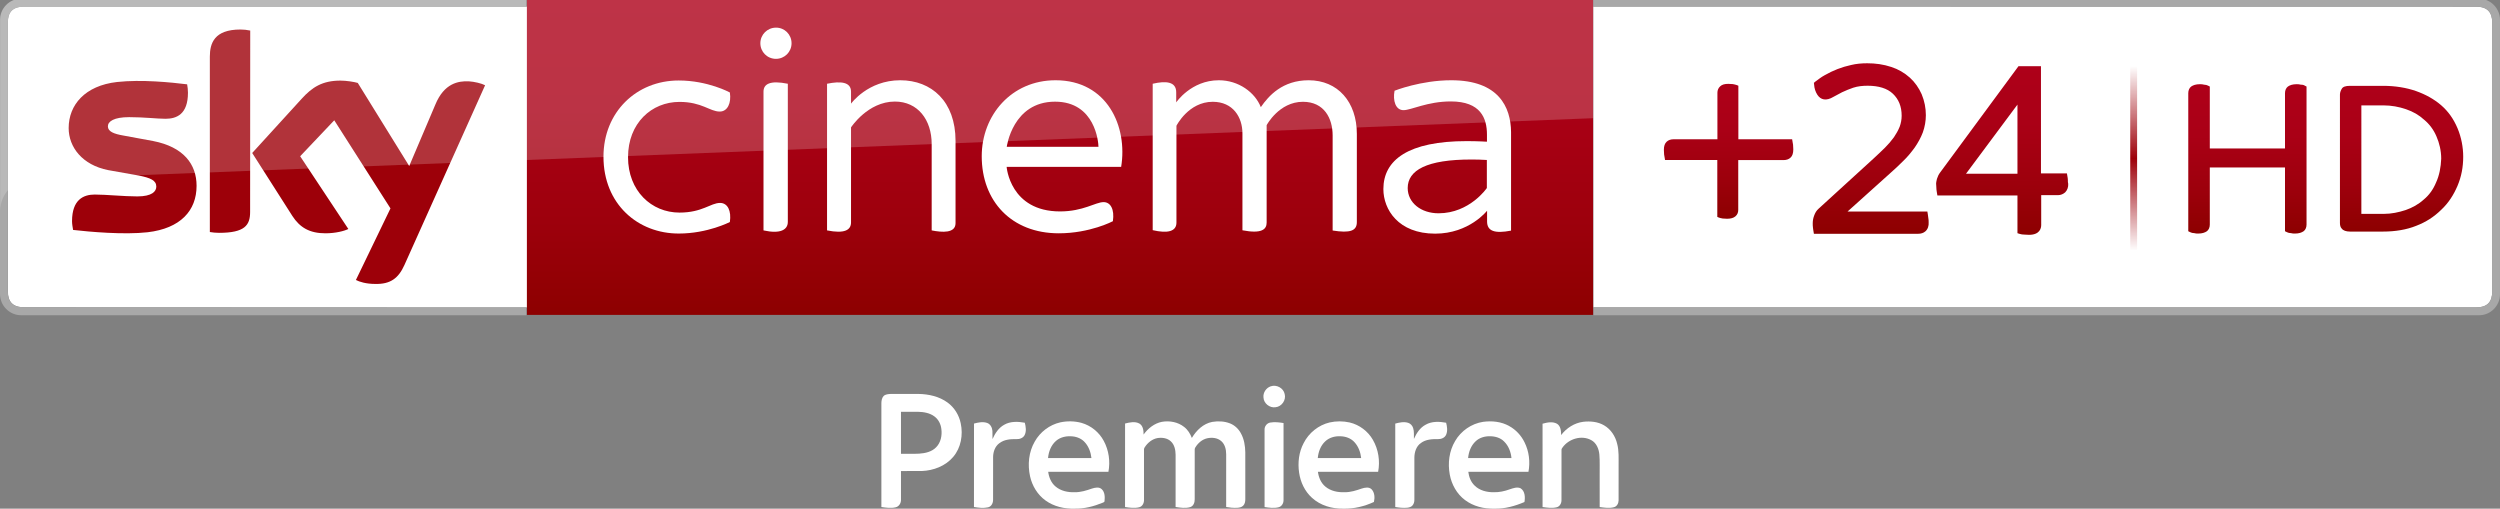 <?xml version="1.0" encoding="UTF-8" standalone="no"?>
<svg
   xmlns:dc="http://purl.org/dc/elements/1.1/"
   xmlns:cc="http://creativecommons.org/ns#"
   xmlns:rdf="http://www.w3.org/1999/02/22-rdf-syntax-ns#"
   xmlns:svg="http://www.w3.org/2000/svg"
   xmlns="http://www.w3.org/2000/svg"
   xmlns:xlink="http://www.w3.org/1999/xlink"
   xmlns:sodipodi="http://sodipodi.sourceforge.net/DTD/sodipodi-0.dtd"
   xmlns:inkscape="http://www.inkscape.org/namespaces/inkscape"
   id="svg68"
   width="2974.605pt"
   height="605.25pt"
   version="1.1"
   viewBox="0 0 2974.605 605.25"
   sodipodi:docname="sky cinema premieren +24 hd.svg"
   inkscape:version="0.92.4 5da689c313, 2019-01-14">
  <rect x="0" y="0" width="2974.605" height="605.25" fill="#808080" stroke="none"/>
  <sodipodi:namedview
     pagecolor="#ffffff"
     bordercolor="#666666"
     borderopacity="1"
     objecttolerance="10"
     gridtolerance="10"
     guidetolerance="10"
     inkscape:pageopacity="0"
     inkscape:pageshadow="2"
     inkscape:window-width="1920"
     inkscape:window-height="1015"
     id="namedview37"
     showgrid="false"
     inkscape:pagecheckerboard="true"
     showguides="true"
     inkscape:guide-bbox="true"
     inkscape:zoom="0.17389372"
     inkscape:cx="1792.2327"
     inkscape:cy="156.95148"
     inkscape:window-x="0"
     inkscape:window-y="0"
     inkscape:window-maximized="1"
     inkscape:current-layer="svg68"
     inkscape:snap-smooth-nodes="true"
     fit-margin-top="0"
     fit-margin-left="0"
     fit-margin-right="0"
     fit-margin-bottom="0">
    <sodipodi:guide
       position="774.184,1.962"
       orientation="0,1"
       id="guide4589"
       inkscape:locked="false" />
    <sodipodi:guide
       position="26.504,605.249"
       orientation="0,1"
       id="guide968"
       inkscape:locked="false" />
    <sodipodi:guide
       position="1.498,580.243"
       orientation="1,0"
       id="guide970"
       inkscape:locked="false" />
    <sodipodi:guide
       position="1873.708,230.159"
       orientation="0,1"
       id="guide972"
       inkscape:locked="false" />
  </sodipodi:namedview>
  <defs
     id="defs72">
    <linearGradient
       id="linearGradient4591"
       x1="-8600.5"
       x2="-8600.5"
       y1="-4687.6"
       y2="-4591.4"
       gradientTransform="matrix(-2.981,0,0,-2.981,-24493,-13655)"
       gradientUnits="userSpaceOnUse"
       xlink:href="#a-4" />
    <linearGradient
       id="a-4"
       x1="-8600.5"
       x2="-8600.5"
       y1="-4687.6"
       y2="-4591.4"
       gradientTransform="matrix(-2.981,0,0,-2.981,-24493,-13655)"
       gradientUnits="userSpaceOnUse">
      <stop
         id="stop2-5"
         stop-color="#a80000"
         offset="0" />
      <stop
         id="stop4555"
         stop-color="#a1000c"
         offset=".381" />
      <stop
         id="stop4-8"
         stop-color="#b90019"
         offset="1" />
    </linearGradient>
    <linearGradient
       id="c"
       x1="1833.2"
       x2="1833.2"
       y1="2735.9"
       y2="2577.2"
       gradientTransform="matrix(1.385,0,0,1.385,-1.498,-3490.789)"
       gradientUnits="userSpaceOnUse">
      <stop
         stop-color="#9D0009"
         stop-opacity="0"
         offset="0"
         id="stop85" />
      <stop
         stop-color="#9D0009"
         stop-opacity=".14"
         offset=".069"
         id="stop87" />
      <stop
         stop-color="#9D0009"
         offset=".5"
         id="stop89" />
      <stop
         stop-color="#9D0009"
         stop-opacity=".14"
         offset=".931"
         id="stop91" />
      <stop
         stop-color="#9D0009"
         stop-opacity="0"
         offset="1"
         id="stop93" />
    </linearGradient>
    <linearGradient
       id="b"
       x1="1809"
       x2="1809"
       y1="68.8"
       y2="197.1"
       gradientUnits="userSpaceOnUse">
      <stop
         stop-color="#AE0019"
         offset="0"
         id="stop61" />
      <stop
         stop-color="#AA0016"
         offset=".345"
         id="stop63" />
      <stop
         stop-color="#9D000C"
         offset=".702"
         id="stop65" />
      <stop
         stop-color="#8D0000"
         offset="1"
         id="stop67" />
    </linearGradient>
    <linearGradient
       id="a"
       x1="1941.5"
       x2="1941.5"
       y1="70.2"
       y2="195.4"
       gradientUnits="userSpaceOnUse">
      <stop
         stop-color="#AE0019"
         offset="0"
         id="stop72" />
      <stop
         stop-color="#AA0016"
         offset=".345"
         id="stop74" />
      <stop
         stop-color="#9D000C"
         offset=".702"
         id="stop76" />
      <stop
         stop-color="#8D0000"
         offset="1"
         id="stop78" />
    </linearGradient>
    <linearGradient
       id="d"
       x1="1485.2"
       x2="1485.2"
       y1="73.2"
       y2="189.1"
       gradientUnits="userSpaceOnUse"
       gradientTransform="matrix(1.385,0,0,1.385,-1.498,-1.582)">
      <stop
         stop-color="#AE0019"
         offset="0"
         id="stop50" />
      <stop
         stop-color="#AA0016"
         offset=".345"
         id="stop52" />
      <stop
         stop-color="#9D000C"
         offset=".702"
         id="stop54" />
      <stop
         stop-color="#8D0000"
         offset="1"
         id="stop56" />
    </linearGradient>
    <linearGradient
       id="e"
       x1="1667.3"
       x2="1667.3"
       y1="55.5"
       y2="202.9"
       gradientUnits="userSpaceOnUse"
       gradientTransform="matrix(1.385,0,0,1.385,-1.498,-1.582)">
      <stop
         stop-color="#AE0019"
         offset="0"
         id="stop39" />
      <stop
         stop-color="#AA0016"
         offset=".345"
         id="stop41" />
      <stop
         stop-color="#9D000C"
         offset=".702"
         id="stop43" />
      <stop
         stop-color="#8D0000"
         offset="1"
         id="stop45" />
    </linearGradient>
    <linearGradient
       id="f"
       x1="910.8"
       x2="910.8"
       y1="-3900"
       y2="-4171.7"
       gradientTransform="matrix(1.385,0,0,-1.385,-1.498,-5402.401)"
       gradientUnits="userSpaceOnUse">
      <stop
         stop-color="#AE0019"
         offset="0"
         id="stop6" />
      <stop
         stop-color="#AA0016"
         offset=".345"
         id="stop8" />
      <stop
         stop-color="#9D000C"
         offset=".702"
         id="stop10" />
      <stop
         stop-color="#8D0000"
         offset="1"
         id="stop12" />
    </linearGradient>
  </defs>
  <g
     transform="translate(1031.596,-288.4)"
     id="g973"
     inkscape:label="Premieren"
     style="fill:#ffffff;fill-opacity:1">
    <path
       inkscape:label="n"
       inkscape:connector-curvature="0"
       d="m 825.94,806.024 c 6.285,-8.319 15.768,-14.401 26.189,-15.745 8.447,-0.976 17.442,-0.165 24.898,4.227 8.049,4.648 13.463,13.02 15.543,21.97 2.275,8.492 1.629,17.337 1.712,26.024 -0.01,13.801 0.015,27.593 -0.01,41.394 -0.045,3.379 -1.997,7.111 -5.474,7.989 -5.556,1.524 -11.413,0.563 -17.022,-0.173 -0.06,-12.389 -0.01,-24.778 -0.023,-37.167 -0.15,-8.455 0.353,-16.932 -0.36,-25.356 -0.616,-6.683 -3.484,-13.831 -9.701,-17.112 -11.435,-6.285 -26.723,-1.592 -34.118,8.755 -0.556,0.864 -1.306,1.742 -1.224,2.831 -0.06,20.063 0.015,40.133 -0.038,60.195 -0.045,3.476 -2.08,7.261 -5.676,8.102 -5.519,1.389 -11.293,0.51 -16.834,-0.263 -0.01,-33.052 0.01,-66.097 -0.01,-99.149 5.526,-1.524 11.916,-2.891 17.217,0.06 4.475,2.808 4.805,8.665 4.926,13.418 z"
       id="path16-3-9-3-5"
       style="fill:#ffffff;fill-opacity:1;stroke-width:0.751" />
    <path
       inkscape:label="e"
       inkscape:connector-curvature="0"
       id="path16-1-3"
       d="m 699.779,813.136 c 6.964,-12.04 19.471,-20.727 33.248,-22.817 10.544,-1.406 21.802,-0.323 31.157,5.069 7.904,4.309 14.251,11.228 18.177,19.298 5.385,10.762 6.896,23.336 4.648,35.121 -23.855,-0.008 -47.71,-0.008 -71.558,0 0.729,5.986 2.986,12.003 7.408,16.244 5.919,5.986 14.665,8.13 22.862,8.024 6.558,0.188 13.033,-1.271 19.17,-3.52 4.016,-1.286 8.566,-3.061 12.687,-1.226 5.43,3.392 5.655,10.739 4.67,16.402 -11.311,4.813 -23.449,8.242 -35.85,7.889 -12.304,0.369 -24.983,-2.775 -34.91,-10.265 -9.724,-7.227 -15.943,-18.508 -18.109,-30.323 -2.482,-13.484 -0.752,-28.036 6.4,-39.896 m 24.404,0.323 c -5.558,5.121 -8.31,12.589 -8.979,19.982 17.192,0 34.391,0.008 51.591,-0.008 -0.707,-7.302 -3.49,-14.62 -8.837,-19.786 -4.339,-4.437 -10.747,-6.159 -16.801,-6.174 -6.122,-0.128 -12.484,1.692 -16.974,5.986 z"
       style="fill:#ffffff;fill-opacity:1;stroke-width:0.752" />
    <path
       inkscape:label="r"
       inkscape:connector-curvature="0"
       id="path22-7-6"
       d="m 628.541,792.409 c 4.964,-1.324 10.326,-2.519 15.364,-0.895 2.865,0.857 4.979,3.339 5.896,6.129 1.406,4.196 0.752,8.701 0.933,13.041 2.963,-6.738 7.212,-13.371 13.905,-16.921 7.378,-4.264 16.327,-3.873 24.434,-2.376 1.158,4.58 1.948,9.671 0.038,14.154 -1.549,3.723 -5.791,5.467 -9.604,5.34 -6.956,-0.098 -14.492,0.233 -20.305,4.542 -5.625,3.768 -7.836,10.792 -7.912,17.282 -0.03,16.793 -0.008,33.587 -0.008,50.372 0.03,2.339 -0.587,4.723 -2.076,6.558 -1.519,2.015 -4.159,2.632 -6.535,2.895 -4.723,0.421 -9.476,-0.098 -14.131,-0.865 -0.03,-33.083 -0.03,-66.165 0,-99.256 z"
       style="fill:#ffffff;fill-opacity:1;stroke-width:0.752" />
    <path
       inkscape:label="e"
       inkscape:connector-curvature="0"
       id="path14-7-8-7"
       d="m 550.433,791.056 c 7.836,-1.782 16.101,-1.715 23.938,0.038 11.469,2.745 21.674,10.348 27.525,20.606 6.603,11.379 8.754,25.201 6.272,38.099 -23.878,0.008 -47.763,-0.008 -71.64,0.008 0.895,6.641 3.617,13.326 8.934,17.628 6.28,5.257 14.77,6.926 22.772,6.633 7.039,0.113 13.8,-2.053 20.366,-4.347 3.738,-1.181 8.551,-2.234 11.702,0.797 3.835,3.896 4.061,10.213 2.85,15.146 -11.371,5.257 -23.923,8.295 -36.497,7.957 -13.424,0.286 -27.329,-3.798 -37.324,-13.018 -8.476,-7.663 -13.575,-18.583 -15.191,-29.804 -1.752,-11.882 -0.308,-24.457 5.385,-35.143 6.092,-12.161 17.658,-21.448 30.909,-24.6 m -5.189,22.464 c -5.528,5.106 -8.242,12.552 -8.904,19.914 17.207,0.015 34.421,0.008 51.636,0.008 -0.767,-6.829 -3.166,-13.635 -7.851,-18.764 -4.264,-4.903 -10.89,-7.16 -17.26,-7.205 -6.34,-0.226 -12.95,1.609 -17.621,6.046 z"
       style="fill:#ffffff;fill-opacity:1;stroke-width:0.752" />
    <path
       id="path20-1-5"
       style="fill:#ffffff;fill-opacity:1;stroke-width:0.752"
       d="m 479.966,791.146 c 5.182,-0.865 10.491,-0.233 15.643,0.609 -0.015,30.458 -0.008,60.909 0,91.367 0.18,3.715 -1.94,7.784 -5.716,8.791 -5.513,1.466 -11.311,0.602 -16.853,-0.211 0,-30.699 0,-61.397 -0.008,-92.096 -0.15,-4.031 2.895,-7.889 6.934,-8.461 z m 0.451,-43.108 c 6.851,-2.346 15.101,2.015 16.545,9.213 1.963,7.099 -3.505,14.996 -10.814,15.68 -6.987,1.173 -14.184,-4.588 -14.424,-11.702 -0.602,-5.723 3.271,-11.424 8.694,-13.191 z"
       inkscape:connector-curvature="0"
       inkscape:label="i" />
    <path
       inkscape:label="m"
       inkscape:connector-curvature="0"
       id="path12-4-3"
       d="m 350.877,790.311 c 9.122,-1.602 19.102,0.218 26.442,6.069 4.332,3.301 7.265,8.077 9.19,13.108 5.377,-9.002 13.642,-17.087 24.284,-19.087 7.039,-1.181 14.515,-0.842 21.208,1.812 5.573,2.226 10.145,6.588 12.928,11.867 3.805,6.874 5.046,14.838 5.174,22.599 0.008,18.568 -0.015,37.129 0.015,55.689 0.03,2.775 -0.534,5.806 -2.617,7.799 -1.873,1.88 -4.648,2.279 -7.175,2.459 -4.347,0.196 -8.709,-0.211 -12.98,-0.97 0.023,-20.922 -0.008,-41.844 0.015,-62.766 -0.023,-5.655 -1.421,-11.86 -5.904,-15.68 -4.52,-3.941 -11.002,-4.557 -16.665,-3.317 -5.994,1.324 -10.935,5.686 -14.086,10.814 -1.106,1.519 -0.722,3.459 -0.782,5.212 0.015,18.816 0.045,37.64 -0.015,56.464 0.128,3.753 -1.399,8.212 -5.332,9.416 -5.655,1.662 -11.687,0.707 -17.402,-0.15 0.03,-20.674 0.008,-41.355 0.015,-62.029 -0.075,-5.701 -1.233,-11.943 -5.588,-15.989 -4.144,-3.993 -10.356,-4.843 -15.846,-4.016 -6.43,1.128 -11.86,5.603 -15.319,10.987 -1.188,1.534 -0.812,3.535 -0.865,5.332 0.045,19.042 0,38.091 0.023,57.133 0.173,3.753 -1.858,8.002 -5.768,8.919 -5.505,1.369 -11.281,0.511 -16.808,-0.293 0.038,-33.12 -0.038,-66.241 0.038,-99.353 5.52,-1.406 11.837,-2.843 17.117,0.075 4.384,2.677 4.956,8.378 4.903,13.025 5.257,-7.302 12.83,-13.334 21.802,-15.131 z"
       style="fill:#ffffff;fill-opacity:1;stroke-width:0.752" />
    <path
       inkscape:label="e"
       inkscape:connector-curvature="0"
       id="path10-6-5"
       d="m 230.015,790.935 c 8.265,-1.752 16.996,-1.594 25.164,0.609 11.303,3.211 21.095,11.16 26.577,21.554 5.979,11.115 7.851,24.314 5.49,36.7 -23.885,0.015 -47.77,-0.015 -71.655,0.015 0.88,6.588 3.58,13.214 8.822,17.523 6.219,5.264 14.657,7.002 22.629,6.738 7.107,0.143 13.943,-2.015 20.569,-4.339 3.708,-1.158 8.438,-2.256 11.627,0.669 3.82,3.587 3.903,9.318 3.384,14.169 0.12,1.218 -1.248,1.504 -2.068,1.933 -10.604,4.384 -21.967,7.348 -33.519,7.107 -12.161,0.406 -24.705,-2.519 -34.654,-9.739 -9.476,-6.814 -15.868,-17.387 -18.373,-28.713 -3.046,-13.845 -1.617,-28.992 5.588,-41.37 6.377,-11.401 17.643,-19.982 30.42,-22.855 m -5.046,21.99 c -5.934,5.106 -8.882,12.868 -9.566,20.516 h 51.636 c -0.737,-6.693 -3.068,-13.356 -7.573,-18.463 -3.64,-4.332 -9.145,-6.776 -14.71,-7.325 -6.919,-0.767 -14.424,0.594 -19.786,5.272 z"
       style="fill:#ffffff;fill-opacity:1;stroke-width:0.752" />
    <path
       inkscape:label="r"
       inkscape:connector-curvature="0"
       id="path18-6-7"
       d="m 127.315,792.379 c 5.069,-1.346 10.581,-2.534 15.688,-0.729 3.828,1.376 5.896,5.49 6.219,9.34 0.18,3.279 -0.038,6.565 0.105,9.852 2.963,-6.753 7.22,-13.304 13.8,-16.989 7.423,-4.354 16.47,-3.963 24.645,-2.474 1.211,4.791 2.098,10.198 -0.271,14.785 -1.82,3.459 -5.941,4.911 -9.664,4.723 -7.077,-0.143 -14.8,0.391 -20.554,5.001 -4.956,3.685 -7.092,10.01 -7.235,15.989 -0.053,17.094 0.03,34.188 -0.038,51.282 0.053,3.805 -2.046,8.054 -6.046,8.889 -5.49,1.256 -11.206,0.466 -16.696,-0.399 0.053,-33.09 -0.038,-66.18 0.045,-99.271 z"
       style="fill:#ffffff;fill-opacity:1;stroke-width:0.752" />
    <path
       inkscape:label="P"
       inkscape:connector-curvature="0"
       id="path4-8-6"
       d="m 19.764,759.582 c 2.264,-2.128 5.595,-2.271 8.528,-2.459 11.002,-0.03 22.005,-0.03 33.007,0 12.116,0.211 24.6,2.956 34.519,10.213 8.107,5.881 13.68,14.936 15.688,24.712 2.963,13.717 0.346,29.082 -8.904,39.949 -9.16,10.92 -23.547,16.35 -37.55,16.846 -8.212,0.053 -16.417,-0.008 -24.63,0.023 0,11.409 0.007,22.825 0,34.233 0.128,3.896 -2.331,7.972 -6.265,8.904 -5.595,1.339 -11.431,0.489 -17.049,-0.316 -0.007,-41.25 0,-82.5 0,-123.75 0.068,-2.933 0.624,-6.107 2.655,-8.355 M 40.423,778.361 v 49.996 c 7.22,-0.075 14.447,0.203 21.659,-0.18 7.227,-0.481 14.996,-2.181 20.193,-7.603 5.565,-5.618 7.212,-14.078 6.189,-21.712 -0.617,-5.701 -3.369,-11.273 -7.994,-14.778 -5.64,-4.354 -12.988,-5.565 -19.937,-5.723 -6.701,-0.015 -13.402,-0.008 -20.11,0 z"
       style="fill:#ffffff;fill-opacity:1;stroke-width:0.752" />
  </g>
  <g
     id="g1003"
     transform="translate(1.498,7.6915964e-4)">
    <path
       style="fill:#ffffff;stroke-width:1.385"
       inkscape:connector-curvature="0"
       id="path4"
       d="M 677.205,365.812 677.066,7.973 H 26.752 c -13.017,0 -18.834,6.37 -18.834,18.695 V 346.701 c 0,12.186 5.816,18.834 18.834,18.834 l 650.452,0.277"
       class="st0" />
    <path
       style="fill:url(#f);stroke-width:1.385"
       inkscape:connector-curvature="0"
       id="path15"
       d="M 625.412,-1.582 H 1894.189 V 374.675 H 625.412 Z"
       class="st1" />
    <path
       style="fill:#ffffff;stroke-width:1.385"
       inkscape:connector-curvature="0"
       id="path17"
       d="m 716.534,186.477 c 0,-53.177 39.329,-90.706 89.46,-90.706 34.898,0 60.932,14.264 60.932,14.264 1.939,12.602 -2.77,22.711 -12.048,22.711 -11.771,0 -21.188,-11.494 -47.915,-11.494 -33.097,0 -61.209,25.204 -61.209,65.779 0,40.021 27.835,65.918 61.209,65.918 27.281,0 36.975,-11.494 48.33,-11.494 9.14,0 13.571,9.555 11.633,22.711 0,0 -26.45,13.71 -60.655,13.71 -48.746,0.138 -89.737,-35.036 -89.737,-91.398 z"
       class="st0" />
    <path
       style="fill:#ffffff;stroke-width:1.385"
       inkscape:connector-curvature="0"
       id="path19"
       d="m 906.947,274.136 c 20.495,4.57 28.943,-0.969 28.943,-10.109 V 99.648 c -21.188,-4.293 -28.943,0.277 -28.943,9.417 z M 940.322,51.456 c 0,10.386 -8.309,18.557 -18.557,18.557 -10.386,0 -18.557,-8.309 -18.557,-18.557 0,-10.248 8.309,-18.557 18.557,-18.557 10.248,-0.138 18.557,8.17 18.557,18.557"
       class="st0" />
    <path
       style="fill:#ffffff;stroke-width:1.385"
       inkscape:connector-curvature="0"
       id="path21"
       d="M 982.559,274.136 V 99.648 c 16.202,-3.324 28.527,-2.216 28.527,9.417 v 14.264 c 0,0 19.942,-27.835 58.578,-27.835 37.252,0 65.779,25.204 65.779,72.149 v 97.907 c 0,12.186 -15.925,11.079 -28.389,8.586 V 171.382 c 0,-28.804 -16.479,-50.546 -43.761,-50.546 -32.266,0 -52.208,30.743 -52.208,30.743 v 112.863 c 0.139,9.417 -7.894,13.848 -28.527,9.694 z"
       class="st0" />
    <path
       style="fill:#ffffff;stroke-width:1.385"
       inkscape:connector-curvature="0"
       id="path23"
       d="m 1253.846,120.975 c 47.915,0 51.654,48.607 51.654,53.731 h -109.124 c 0,0 6.924,-53.731 57.47,-53.731 z m 0.554,-25.481 c -52.346,0 -87.798,41.545 -87.798,90.429 0,53.316 35.313,91.675 91.675,91.675 37.252,0 64.394,-14.402 64.394,-14.402 2.077,-14.125 -2.77,-22.711 -11.079,-22.711 -9.555,0 -24.235,11.079 -51.792,11.079 -59.686,0 -63.563,-53.039 -63.563,-53.039 h 136.267 c 7.894,-47.776 -16.341,-103.031 -78.104,-103.031 z"
       class="st0" />
    <path
       style="fill:#ffffff;stroke-width:1.385"
       inkscape:connector-curvature="0"
       id="path25"
       d="M 1370.033,273.859 V 99.648 c 15.925,-3.739 27.974,-2.493 27.974,10.109 v 12.048 c 0,0 17.726,-26.312 50.685,-26.312 23.542,0 43.068,14.402 49.992,31.989 9.417,-13.71 25.896,-31.989 56.916,-31.989 34.621,0 57.332,25.758 57.332,63.84 v 104.97 c 0,10.386 -8.032,13.294 -28.804,9.971 V 161.135 c 0,-20.357 -10.109,-40.021 -35.313,-40.021 -28.527,0 -43.207,27.835 -43.207,27.835 v 115.91 c 0,8.032 -5.816,13.571 -28.804,9.14 V 158.642 c 0,-18.972 -11.079,-37.529 -35.313,-37.529 -28.943,0 -43.207,28.527 -43.207,28.527 v 115.217 c 0,10.525 -10.386,13.156 -28.25,9.001 z"
       class="st0" />
    <path
       style="fill:#ffffff;stroke-width:1.385"
       inkscape:connector-curvature="0"
       id="path27"
       d="m 1749.752,189.8 c 5.678,0 11.494,0.138 17.864,0.554 v 33.374 c 0,0 -20.357,30.051 -57.47,30.051 -20.911,0 -36.698,-12.602 -36.698,-30.051 0,-21.049 22.434,-34.067 76.304,-33.928 z m -24.373,-94.307 c -36.421,0 -67.579,12.463 -67.579,12.463 -2.216,11.633 1.108,23.127 10.663,23.127 9.001,0 28.527,-10.386 56.224,-10.386 35.728,0 43.068,20.08 43.068,39.606 v 8.309 c 0,0 -10.525,-0.692 -24.235,-0.692 -68.964,0 -99.015,22.157 -99.015,57.055 0,24.234 17.726,53.039 61.625,53.039 40.575,0 61.763,-27.281 61.763,-27.281 v 12.74 c 0,11.633 9.14,14.679 28.527,10.94 V 157.119 c -0.277,-29.635 -14.679,-61.625 -71.042,-61.625 z"
       class="st0" />
    <path
       style="opacity:0.949;fill:#a9a9a9;stroke-width:1.385;enable-background:new"
       inkscape:connector-curvature="0"
       id="path29"
       d="m 26.614,365.535 c -13.017,0 -18.834,-6.509 -18.834,-18.834 V 26.806 c 0,-12.463 5.816,-18.834 18.834,-18.834 H 624.581 V -1.444 H 23.29 c -13.848,0 -24.788,11.633 -24.788,24.788 V 349.886 c 0,13.71 11.217,25.204 25.204,25.204 H 624.858 v -9.417 z"
       class="st2" />
    <path
       style="fill:#9d0009;stroke-width:1.385"
       inkscape:connector-curvature="0"
       id="path31"
       d="m 421.981,333.13 c 4.154,2.216 12.186,4.708 22.988,4.708 17.864,0.415 27.558,-6.509 34.759,-22.573 l 95.968,-213.817 c -4.154,-2.216 -12.74,-4.293 -19.665,-4.708 -12.186,-0.415 -28.943,2.216 -39.468,27.558 l -31.159,73.257 -61.209,-98.877 c -4.154,-1.246 -13.571,-2.77 -20.634,-2.77 -21.465,0 -33.651,7.894 -45.976,21.465 l -58.994,64.671 47.776,74.919 c 8.863,13.71 20.495,20.634 39.329,20.634 12.186,0 22.573,-2.77 27.281,-5.124 l -57.332,-86.552 40.575,-42.791 66.887,104.831 z m -125.881,-80.874 c 0,15.649 -6.232,24.788 -36.975,24.788 -4.154,0 -7.478,-0.415 -10.94,-0.969 V 67.382 c 0,-15.925 5.262,-32.266 36.421,-32.266 3.739,0 7.894,0.415 11.633,1.246 z m -63.702,-31.159 c 0,29.497 -19.111,50.685 -58.301,55.255 -28.112,3.185 -69.38,-0.554 -88.629,-2.77 -0.554,-3.185 -1.246,-7.201 -1.246,-10.386 0,-25.758 13.71,-31.712 27.004,-31.712 13.571,0 34.759,2.216 50.685,2.216 17.449,0 22.573,-5.955 22.573,-11.633 0,-7.478 -6.924,-10.386 -20.634,-13.156 l -36.698,-6.509 c -30.743,-6.093 -46.946,-27.42 -46.946,-49.992 0,-27.558 19.388,-50.546 57.609,-54.839 28.943,-3.185 64.256,0.415 83.366,2.77 0.554,3.324 0.969,6.509 0.969,9.971 0,25.758 -13.571,31.02 -26.727,31.02 -9.971,0 -25.342,-1.939 -43.207,-1.939 -18.28,0 -25.342,5.124 -25.342,10.94 0,6.232 7.201,9.001 18.418,10.94 l 35.313,6.509 c 36.421,7.063 51.792,27.697 51.792,53.316"
       class="st3" />
    <path
       style="opacity:0.2;fill:#ffffff;stroke-width:1.385;enable-background:new"
       inkscape:connector-curvature="0"
       id="path33"
       d="M 1894.189,-1.582 H 23.706 c -13.71,0 -24.927,11.217 -24.927,25.204 V 250.871 c 0,-20.08 15.925,-36.836 36.005,-37.39 L 1894.189,140.639 Z"
       class="st4" />
    <path
       style="fill:#ffffff;stroke-width:1.385"
       inkscape:connector-curvature="0"
       id="path35"
       d="m 2944.995,365.673 c 13.017,0 18.834,-6.37 18.834,-18.834 V 26.806 c 0,-12.186 -5.816,-18.834 -18.834,-18.834 l -1050.667,-0.138 0.139,357.839 z"
       class="st0" />
    <path
       style="opacity:0.949;fill:#a9a9a9;stroke-width:1.385;enable-background:new"
       inkscape:connector-curvature="0"
       id="path37"
       d="m 2944.995,7.973 c 13.017,0 18.834,6.647 18.834,18.834 V 346.84 c 0,12.463 -5.816,18.834 -18.834,18.834 H 1894.466 v 9.417 h 1053.852 c 13.848,0 24.788,-11.633 24.788,-24.788 V 23.621 c 0,-13.71 -11.217,-25.204 -25.204,-25.204 H 1894.189 v 9.417 z"
       class="st2" />
    <path
       style="fill:url(#e);stroke-width:1.385"
       inkscape:connector-curvature="0"
       id="path48"
       d="m 2293.296,264.581 c 0.277,3.878 -0.831,8.032 -3.877,10.663 -2.354,2.077 -5.401,2.908 -8.586,2.908 h -124.08 l -0.554,-3.324 c -0.277,-0.831 -0.277,-2.354 -0.554,-3.878 -0.277,-1.8 -0.277,-3.601 -0.277,-5.401 0,-2.908 0.554,-5.955 1.523,-8.586 1.246,-3.601 2.908,-6.509 5.678,-8.863 l 65.087,-59.409 c 4.708,-4.431 9.555,-8.863 13.71,-13.017 3.877,-3.878 7.478,-8.032 10.663,-12.463 2.631,-3.878 4.985,-8.032 6.786,-12.463 1.523,-4.154 2.354,-8.586 2.354,-13.017 0,-11.217 -3.6,-19.665 -10.386,-26.173 -6.786,-6.509 -17.172,-9.555 -30.051,-9.555 -5.955,0 -11.633,0.554 -17.172,2.354 -4.431,1.523 -8.863,3.324 -13.294,5.401 -3.877,2.077 -7.063,3.878 -10.109,5.401 -8.863,5.401 -15.371,3.601 -19.249,-2.354 -2.354,-3.601 -3.601,-7.755 -3.877,-11.909 l -0.277,-2.354 1.8,-1.523 c 3.6,-2.631 7.063,-5.401 10.94,-7.478 9.832,-5.678 20.495,-9.832 31.436,-12.186 6.232,-1.523 12.74,-2.077 19.249,-2.077 9.832,0 19.249,1.246 28.804,4.431 8.032,2.631 15.371,6.786 22.019,12.74 5.955,5.401 10.663,12.186 13.987,19.665 3.324,8.032 4.985,16.341 4.985,24.927 0,6.786 -1.246,13.987 -3.6,20.495 -2.354,6.232 -5.678,12.186 -9.555,17.864 -4.154,5.678 -8.586,11.217 -13.71,16.064 -4.985,4.985 -10.386,10.109 -15.787,14.818 l -50.546,45.422 h 94.999 l 0.554,3.324 c 0.277,1.246 0.277,2.354 0.554,4.154 0.415,1.8 0.415,3.601 0.415,5.401 z m 165.625,-50.546 c 0,-1.523 -0.277,-2.908 -0.554,-4.431 l -0.554,-3.324 h -30.882 V 78.737 h -26.727 l -93.199,126.435 c -1.8,2.354 -2.908,4.708 -3.878,7.755 -0.554,2.354 -1.246,4.985 -0.831,7.478 0,1.8 0.277,3.601 0.277,4.985 0.277,1.523 0.277,2.908 0.554,3.878 l 0.554,3.324 h 95.276 v 44.868 l 2.631,0.831 c 1.8,0.554 3.601,0.831 5.678,0.831 2.077,0 3.601,0.277 5.401,0.277 13.017,0 14.541,-8.032 14.541,-11.633 v -35.59 h 20.218 c 2.908,0 5.955,-1.246 8.309,-3.324 2.631,-2.631 3.877,-6.509 3.6,-10.109 -0.415,-1.385 -0.415,-2.908 -0.415,-4.708 z m -59.963,-89.598 v 82.259 h -61.209 z"
       class="st5" />
    <path
       style="fill:url(#d);stroke-width:1.385"
       inkscape:connector-curvature="0"
       id="path59"
       d="m 2053.583,260.288 c -1.939,0 -3.739,-0.138 -5.262,-0.277 -1.939,-0.277 -3.324,-0.692 -4.57,-1.108 l -1.939,-0.831 v -67.718 h -62.179 l -0.415,-2.493 c -0.139,-1.108 -0.415,-2.493 -0.692,-4.016 -0.139,-1.662 -0.277,-3.601 -0.277,-5.539 0,-4.57 1.108,-7.617 3.324,-9.694 2.077,-1.939 4.847,-2.908 8.309,-2.908 h 52.069 v -55.393 c 0,-2.908 1.108,-5.678 3.324,-7.617 2.216,-2.077 5.262,-2.908 9.694,-2.908 1.939,0 3.739,0.138 5.262,0.277 1.662,0.277 3.324,0.692 4.57,1.108 l 2.077,0.831 v 63.702 h 63.979 l 0.415,2.493 c 0.139,1.108 0.415,2.493 0.692,4.016 0.139,1.662 0.277,3.601 0.277,5.539 0,4.57 -1.108,7.894 -3.324,9.832 -2.077,1.939 -4.847,2.908 -8.309,2.908 h -53.87 v 59.271 c 0,3.185 -1.108,5.678 -3.324,7.617 -2.216,1.939 -5.539,2.908 -9.832,2.908 z"
       class="st6" />
    <g
       id="g83"
       transform="matrix(1.385,0,0,1.385,167.091,4.902)">
      <linearGradient
         gradientUnits="userSpaceOnUse"
         y2="197.1"
         y1="68.8"
         x2="1809"
         x1="1809"
         id="linearGradient1051">
        <stop
           id="stop1043"
           offset="0"
           stop-color="#AE0019" />
        <stop
           id="stop1045"
           offset=".345"
           stop-color="#AA0016" />
        <stop
           id="stop1047"
           offset=".702"
           stop-color="#9D000C" />
        <stop
           id="stop1049"
           offset="1"
           stop-color="#8D0000" />
      </linearGradient>
      <path
         style="fill:url(#b)"
         inkscape:connector-curvature="0"
         id="path70"
         d="m 1854.9,69.2 c -1.2,-0.4 -2.5,-0.4 -3.7,-0.4 -3.3,0 -5.7,0.8 -7.4,2 -1.6,1.2 -2.5,3.3 -2.5,5.7 V 124 h -64.6 V 70.8 l -1.6,-0.8 c -0.8,-0.4 -2,-0.8 -3.3,-0.8 -1.2,-0.4 -2.5,-0.4 -3.7,-0.4 -3.3,0 -5.7,0.8 -7.4,2 -1.6,1.2 -2.5,3.3 -2.5,5.7 v 118.6 l 1.6,0.8 c 0.8,0.4 2,0.8 3.3,0.8 1.2,0.4 2.5,0.4 3.7,0.4 3.3,0 5.7,-0.8 7.4,-2 1.6,-1.2 2.5,-3.3 2.5,-5.7 v -49.1 h 64.6 v 54.8 l 1.6,0.8 c 0.8,0.4 2,0.8 3.3,0.8 1.2,0.4 2.5,0.4 3.7,0.4 3.3,0 5.7,-0.8 7.4,-2 1.6,-1.2 2.5,-3.3 2.5,-5.7 V 70.8 l -1.6,-0.8 c -0.4,-0.4 -1.6,-0.8 -3.3,-0.8 z"
         class="st7" />
      <linearGradient
         gradientUnits="userSpaceOnUse"
         y2="195.4"
         y1="70.2"
         x2="1941.5"
         x1="1941.5"
         id="linearGradient1062">
        <stop
           id="stop1054"
           offset="0"
           stop-color="#AE0019" />
        <stop
           id="stop1056"
           offset=".345"
           stop-color="#AA0016" />
        <stop
           id="stop1058"
           offset=".702"
           stop-color="#9D000C" />
        <stop
           id="stop1060"
           offset="1"
           stop-color="#8D0000" />
      </linearGradient>
      <path
         style="fill:url(#a)"
         inkscape:connector-curvature="0"
         id="path81"
         d="m 1989.5,106.6 c -3.3,-7.8 -7.8,-14.3 -13.9,-19.6 -6.1,-5.3 -13.5,-9.4 -21.7,-12.3 -8.2,-2.9 -18,-4.5 -28.2,-4.5 h -28.6 c -3.7,0 -6.1,0.8 -7,2.5 -0.8,1.2 -1.6,3.3 -1.6,4.9 V 188 c 0,2 0.4,3.7 1.6,4.9 1.2,1.6 3.7,2.5 7,2.5 h 28.6 c 10.2,0 20,-1.6 28.2,-4.9 8.6,-3.3 15.5,-7.8 21.7,-13.9 6.1,-5.7 10.6,-12.7 13.9,-20.5 3.3,-7.8 4.9,-16 4.9,-25 0,-8.1 -1.6,-16.7 -4.9,-24.5 z m -18.4,46.6 c -2.5,6.1 -6.1,11 -10.6,14.7 -4.5,4.1 -9.8,7 -15.5,9 -6.1,2 -12.3,3.3 -18.8,3.3 h -19.3 V 87 h 19.2 c 6.5,0 13.1,1.2 19.2,3.3 6.1,2.1 11,4.9 15.5,9 4.5,3.7 8.2,8.6 10.6,14.3 2.5,5.7 4.1,12.3 4.1,19.2 -0.3,7.3 -1.6,14.3 -4.4,20.4 z"
         class="st8" />
    </g>
    <rect
       style="fill:url(#c);stroke-width:1.385"
       id="rect96"
       height="219.772"
       width="8.17"
       y="78.183"
       x="2533.148"
       class="st9" />
  </g>
</svg>
